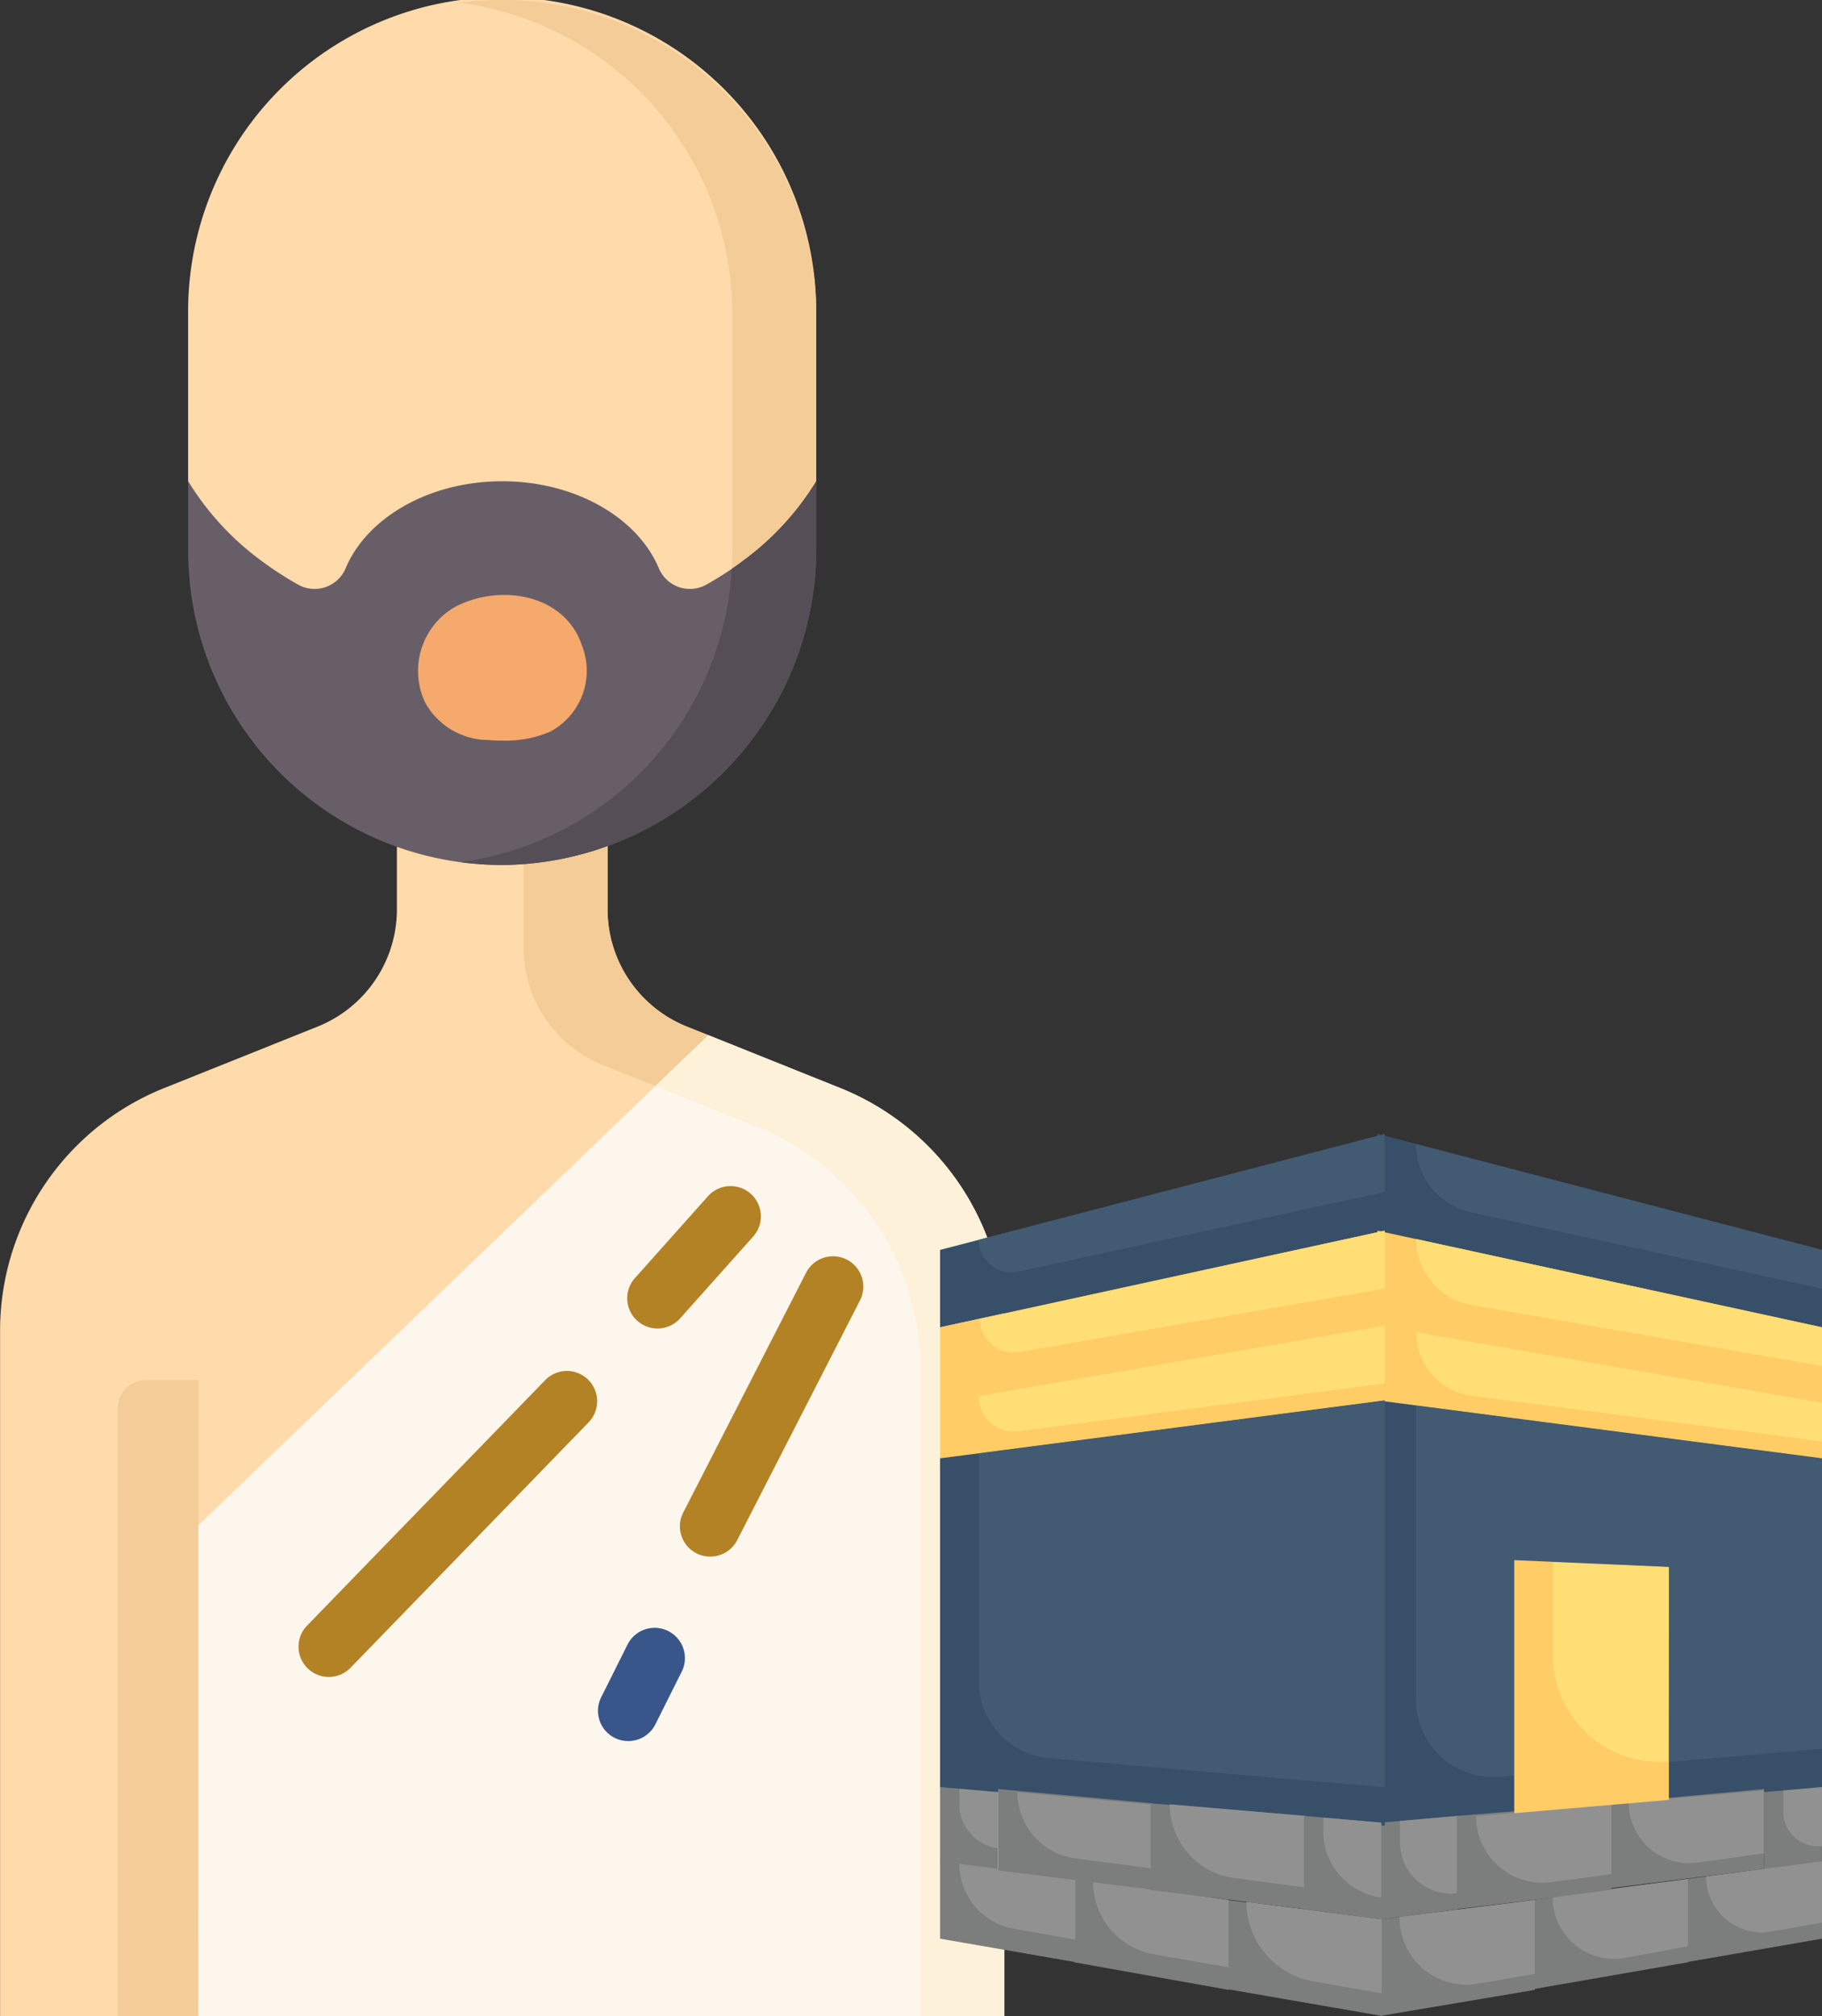 <svg xmlns="http://www.w3.org/2000/svg" width="72.307" height="80" viewBox="0 0 72.307 80">
  <rect x="0" y="0" width="72.307" height="80" fill="#333333" stroke="none"/>
  <g id="Group_92" data-name="Group 92" transform="translate(-315.693 -1047)">
    <g id="ikhwan" transform="translate(187.244 1047)">
      <g id="Group_90" data-name="Group 90" transform="translate(128.449)">
        <g id="Group_83" data-name="Group 83" transform="translate(0 30.942)">
          <path id="Path_89" data-name="Path 89" d="M167.589,245.8V219.89a9.286,9.286,0,0,0-6.208-9.006l-4.173-1.642-.651-1.076-.849-.34a5.013,5.013,0,0,1-3.149-4.653v-5.144H144.2v5.144a5.013,5.013,0,0,1-3.149,4.653l-6.085,2.438a10.37,10.37,0,0,0-6.514,9.626v27.2h7.873l1.695-1.285Z" transform="translate(-128.449 -198.029)" fill="#ffdaaa"/>
        </g>
        <path id="Path_90" data-name="Path 90" d="M161.538,375.734h-3.2V351.617a1.117,1.117,0,0,1,1.117-1.117h2.087Z" transform="translate(-153.664 -295.734)" fill="#f3cc98"/>
        <g id="Group_84" data-name="Group 84" transform="translate(20.781 30.941)">
          <path id="Path_91" data-name="Path 91" d="M279.805,219.885V245.8h-2.611V221.412a10.37,10.37,0,0,0-6.513-9.626l-6.085-2.439a5.012,5.012,0,0,1-3.15-4.653v-6.672h3.331v5.145a5.011,5.011,0,0,0,3.148,4.653l.849.34,1.433,1.248,3.391,1.47A9.288,9.288,0,0,1,279.805,219.885Z" transform="translate(-261.446 -198.023)" fill="#f3cc98"/>
        </g>
        <path id="Path_92" data-name="Path 92" d="M200.461,21.57c-.117,5.982-4.823,12.289-11.706,12.289s-11.87-4.878-11.87-11.761l-.65-3V12.463a12.463,12.463,0,1,1,24.925,0V19.1Z" transform="translate(-168.769)" fill="#ffdaaa"/>
        <path id="Path_93" data-name="Path 93" d="M259.473,12.465V19.1l-.7,2.472c0,6.883-3.255,11.088-10.912,12.289a13.09,13.09,0,0,1-2.512,0,12.108,12.108,0,0,0,10.794-12v-9.4a12.46,12.46,0,0,0-10.8-12.35A12.154,12.154,0,0,1,247.011,0a12.461,12.461,0,0,1,12.462,12.462Z" transform="translate(-227.081 -0.003)" fill="#f3cc98"/>
        <path id="Path_94" data-name="Path 94" d="M210.825,274.63v27.2H178.839V282.352l20.236-19.446,5.236,2.1a10.373,10.373,0,0,1,6.514,9.627Z" transform="translate(-170.966 -221.827)" fill="#fdf6ec"/>
        <g id="Group_85" data-name="Group 85" transform="translate(26.007 41.078)">
          <path id="Path_95" data-name="Path 95" d="M308.746,274.627v27.2h-3.329V276.154a10.37,10.37,0,0,0-6.513-9.626l-4.009-1.607L297,262.9l5.236,2.1A10.371,10.371,0,0,1,308.746,274.627Z" transform="translate(-294.895 -262.902)" fill="#fef1da"/>
        </g>
        <g id="Group_86" data-name="Group 86" transform="translate(24.896 47.066)">
          <path id="Path_96" data-name="Path 96" d="M288.984,306.877a1.2,1.2,0,0,1-.9-2l2.9-3.249a1.2,1.2,0,0,1,1.793,1.6l-2.9,3.249A1.2,1.2,0,0,1,288.984,306.877Z" transform="translate(-287.783 -301.225)" fill="#b38224"/>
        </g>
        <g id="Group_87" data-name="Group 87" transform="translate(11.849 54.404)">
          <path id="Path_97" data-name="Path 97" d="M205.486,360.328a1.2,1.2,0,0,1-.862-2.038l9.447-9.738a1.2,1.2,0,1,1,1.725,1.673l-9.447,9.738A1.2,1.2,0,0,1,205.486,360.328Z" transform="translate(-204.285 -348.187)" fill="#b38224"/>
        </g>
        <g id="Group_88" data-name="Group 88" transform="translate(26.984 49.851)">
          <path id="Path_98" data-name="Path 98" d="M302.349,330.965a1.2,1.2,0,0,1-1.069-1.75l4.873-9.514a1.2,1.2,0,0,1,2.139,1.1l-4.873,9.514A1.2,1.2,0,0,1,302.349,330.965Z" transform="translate(-301.148 -319.046)" fill="#b38224"/>
        </g>
        <g id="Group_89" data-name="Group 89" transform="translate(23.732 64.596)">
          <path id="Path_99" data-name="Path 99" d="M281.533,417.905a1.2,1.2,0,0,1-1.074-1.739l1.045-2.09a1.2,1.2,0,1,1,2.15,1.075l-1.045,2.09A1.2,1.2,0,0,1,281.533,417.905Z" transform="translate(-280.332 -413.411)" fill="#38568a"/>
        </g>
        <path id="Path_100" data-name="Path 100" d="M198.3,125.349a13.809,13.809,0,0,1-1.484.969,1.337,1.337,0,0,1-1.907-.645c-.843-2-3.306-3.447-6.212-3.447s-5.369,1.447-6.212,3.447a1.337,1.337,0,0,1-1.907.645,13.78,13.78,0,0,1-1.484-.969,11.08,11.08,0,0,1-2.86-3.123v2.764a12.464,12.464,0,0,0,12.607,12.463,12.566,12.566,0,0,0,12.32-12.622v-2.605A11.083,11.083,0,0,1,198.3,125.349Z" transform="translate(-168.765 -103.128)" fill="#685e68"/>
        <path id="Path_101" data-name="Path 101" d="M259.491,122.223v2.605a12.567,12.567,0,0,1-12.321,12.622h-.143a12.344,12.344,0,0,1-1.662-.111,12.463,12.463,0,0,0,10.773-11.64c.183-.122.349-.24.492-.353A11.1,11.1,0,0,0,259.491,122.223Z" transform="translate(-227.098 -103.126)" fill="#554e56"/>
        <path id="Path_102" data-name="Path 102" d="M241.181,153.106c-.695-2.086-3.345-2.464-5.093-1.493a2.933,2.933,0,0,0-1.134,3.748,2.877,2.877,0,0,0,2.516,1.5c.185.017.372.024.558.024a4.477,4.477,0,0,0,1.893-.356A2.735,2.735,0,0,0,241.181,153.106Z" transform="translate(-218.088 -127.495)" fill="#f6a96c"/>
      </g>
    </g>
    <g id="Makkah" transform="translate(352 1091)">
      <g id="Group_91" data-name="Group 91" transform="translate(1 1)">
        <path id="Path_103" data-name="Path 103" d="M41.645,5.6V8.672L24,4.836V1Z" transform="translate(-6.645 -1)" fill="#374f68"/>
        <path id="Path_104" data-name="Path 104" d="M41.645,5.6V8.672L24,4.836V1Z" transform="translate(-6.645 -1)" fill="#374f68"/>
        <path id="Path_105" data-name="Path 105" d="M1,5.6V8.672L18.645,4.836V1Z" transform="translate(-1 -1)" fill="#374f68"/>
      </g>
      <path id="Path_106" data-name="Path 106" d="M42.111,5.724V7.259L28.179,4.228A2.777,2.777,0,0,1,26,1.52Z" transform="translate(-6.111 -0.121)" fill="#425b72"/>
      <path id="Path_107" data-name="Path 107" d="M41.645,9.836V12.9L24,9.836V6Z" transform="translate(-5.645 -1.164)" fill="#fc6"/>
      <path id="Path_108" data-name="Path 108" d="M42.111,9.936V11.47l-13.9-2.417A2.67,2.67,0,0,1,26,6.43Z" transform="translate(-6.111 -1.264)" fill="#ffde76"/>
      <path id="Path_109" data-name="Path 109" d="M41.645,14.069v2.3L24,14.069V11Z" transform="translate(-5.645 -2.403)" fill="#fc6"/>
      <path id="Path_110" data-name="Path 110" d="M42.111,14.15v1.534L28.217,13.874A2.547,2.547,0,0,1,26,11.35Z" transform="translate(-6.111 -2.484)" fill="#ffde76"/>
      <path id="Path_111" data-name="Path 111" d="M46.3,35v3.069l-2.3.3V35.2Z" transform="translate(-10.302 -8.153)" fill="#7c7d7d"/>
      <path id="Path_112" data-name="Path 112" d="M46.534,35v2.4A1.366,1.366,0,0,1,45,36.051V35.13Z" transform="translate(-10.534 -8.146)" fill="#919191"/>
      <path id="Path_113" data-name="Path 113" d="M41.645,17.3V30.344L24,31.878V15Z" transform="translate(-5.645 -3.429)" fill="#374f68"/>
      <path id="Path_114" data-name="Path 114" d="M42.111,17.362V28.87L29.337,29.982A3.069,3.069,0,0,1,26,26.913V15.26Z" transform="translate(-6.111 -3.475)" fill="#425b72"/>
      <path id="Path_115" data-name="Path 115" d="M45.37,39v3.069L40,43V39.7Z" transform="translate(-9.37 -9.137)" fill="#7c7d7d"/>
      <path id="Path_116" data-name="Path 116" d="M45.6,39v2.432l-2,.353A2.217,2.217,0,0,1,41,39.6Z" transform="translate(-9.603 -9.137)" fill="#919191"/>
      <path id="Path_117" data-name="Path 117" d="M38.137,39.91v3.307L32,44.283V40.746Z" transform="translate(-7.454 -9.349)" fill="#7c7d7d"/>
      <path id="Path_118" data-name="Path 118" d="M38.37,39.91v2.67l-2.516.468A2.44,2.44,0,0,1,33,40.616C35.9,40.232,34.688,40.386,38.37,39.91Z" transform="translate(-7.688 -9.349)" fill="#919191"/>
      <path id="Path_119" data-name="Path 119" d="M30.137,41v3.567L24,45.6V41.767Z" transform="translate(-5.531 -9.603)" fill="#7c7d7d"/>
      <path id="Path_120" data-name="Path 120" d="M30.37,41v2.931l-2.248.391A2.662,2.662,0,0,1,25,41.667Z" transform="translate(-5.766 -9.603)" fill="#919191"/>
      <path id="Path_121" data-name="Path 121" d="M42.137,35.26v3.168L36,39.2V35.828Z" transform="translate(-8.439 -8.267)" fill="#7c7d7d"/>
      <path id="Path_122" data-name="Path 122" d="M42.37,35.26v2.5l-2.662.368A2.4,2.4,0,0,1,37,35.728Z" transform="translate(-8.672 -8.212)" fill="#919191"/>
      <path id="Path_123" data-name="Path 123" d="M27.069,36.65v3.705l-3.069.4V36.919Z" transform="translate(-5.514 -8.59)" fill="#7c7d7d"/>
      <path id="Path_124" data-name="Path 124" d="M27.3,36.65v3.069A2.041,2.041,0,0,1,25,37.686v-.836Z" transform="translate(-5.75 -8.59)" fill="#919191"/>
      <path id="Path_125" data-name="Path 125" d="M34.137,36v3.429c-3.682.491-2.3.307-6.137.767V36.5Z" transform="translate(-6.492 -8.439)" fill="#7c7d7d"/>
      <path id="Path_126" data-name="Path 126" d="M34.37,36v2.762l-2.3.307A2.639,2.639,0,0,1,29,36.46Z" transform="translate(-6.727 -8.391)" fill="#919191"/>
      <path id="Path_127" data-name="Path 127" d="M19.111,1V3.3L4.534,6.47A1.3,1.3,0,0,1,3,5.2Z" transform="translate(-0.466)" fill="#425b72"/>
      <path id="Path_128" data-name="Path 128" d="M18.645,6V9.836L1,12.9V9.836Z" transform="translate(0 -1.164)" fill="#fc6"/>
      <path id="Path_129" data-name="Path 129" d="M19.122,6V8.3L4.584,10.826A1.343,1.343,0,0,1,3.05,9.506Z" transform="translate(-0.477 -1.164)" fill="#ffde76"/>
      <path id="Path_130" data-name="Path 130" d="M18.645,11v3.069L1,16.37v-2.3Z" transform="translate(0 -2.403)" fill="#fc6"/>
      <path id="Path_131" data-name="Path 131" d="M19.111,11v2.3L4.588,15.2A1.4,1.4,0,0,1,3,13.8Z" transform="translate(-0.466 -2.4)" fill="#ffde76"/>
      <path id="Path_132" data-name="Path 132" d="M3.3,35.2v3.168l-2.3-.3V35Z" transform="translate(0 -8.153)" fill="#7c7d7d"/>
      <path id="Path_133" data-name="Path 133" d="M3.534,35.225v2.3A1.772,1.772,0,0,1,2,35.793V35.11Z" transform="translate(-0.233 -8.173)" fill="#919191"/>
      <path id="Path_134" data-name="Path 134" d="M18.645,15V31.878L1,30.344V17.3Z" transform="translate(0 -3.429)" fill="#374f68"/>
      <path id="Path_135" data-name="Path 135" d="M19.111,15V30.344L5.8,29.185A3.069,3.069,0,0,1,3,26.124V17.1Z" transform="translate(-0.466 -3.416)" fill="#425b72"/>
      <path id="Path_136" data-name="Path 136" d="M22.137,41.767V45.6L16,44.537V41Z" transform="translate(-3.607 -9.603)" fill="#7c7d7d"/>
      <path id="Path_137" data-name="Path 137" d="M22.37,41.788v2.938l-2.708-.476A3.207,3.207,0,0,1,17,41.09Z" transform="translate(-3.844 -9.624)" fill="#919191"/>
      <path id="Path_138" data-name="Path 138" d="M14.137,40.746v3.567L8,43.217V39.91Z" transform="translate(-1.683 -9.349)" fill="#7c7d7d"/>
      <path id="Path_139" data-name="Path 139" d="M14.37,40.767v2.67L11.4,42.923A2.908,2.908,0,0,1,9,40Z" transform="translate(-1.922 -9.37)" fill="#919191"/>
      <path id="Path_140" data-name="Path 140" d="M6.37,39.7V43L1,42.069V39Z" transform="translate(0 -9.137)" fill="#7c7d7d"/>
      <path id="Path_141" data-name="Path 141" d="M6.6,39.728v2.409l-2.432-.43A2.608,2.608,0,0,1,2,39.13Z" transform="translate(-0.233 -9.168)" fill="#919191"/>
      <path id="Path_142" data-name="Path 142" d="M10.137,35.828v3.429L4,38.49V35.26Z" transform="translate(-0.698 -8.267)" fill="#7c7d7d"/>
      <path id="Path_143" data-name="Path 143" d="M10.37,35.849V38.38l-3.069-.4A2.647,2.647,0,0,1,5,35.35Z" transform="translate(-0.931 -8.234)" fill="#919191"/>
      <path id="Path_144" data-name="Path 144" d="M18.137,36.5V40.2L12,39.437V36Z" transform="translate(-2.645 -8.439)" fill="#7c7d7d"/>
      <path id="Path_145" data-name="Path 145" d="M18.37,36.51v2.839l-2.8-.368A2.954,2.954,0,0,1,13,36.05Z" transform="translate(-2.883 -8.451)" fill="#919191"/>
      <path id="Path_146" data-name="Path 146" d="M23.069,36.919v3.836L20,40.355V36.65Z" transform="translate(-4.555 -8.59)" fill="#7c7d7d"/>
      <path id="Path_147" data-name="Path 147" d="M23.3,36.939v2.969A2.639,2.639,0,0,1,21,37.285V36.74Z" transform="translate(-4.791 -8.611)" fill="#919191"/>
      <path id="Path_148" data-name="Path 148" d="M37.137,23.569v9.245L31,33.342V23.3Z" transform="translate(-7.214 -5.389)" fill="#fc6"/>
      <path id="Path_149" data-name="Path 149" d="M37.6,23.589c0,8.132-.077,7.718,0,7.71A4.235,4.235,0,0,1,33,27.08V23.39Z" transform="translate(-7.682 -5.395)" fill="#ffde76"/>
    </g>
  </g>
</svg>
